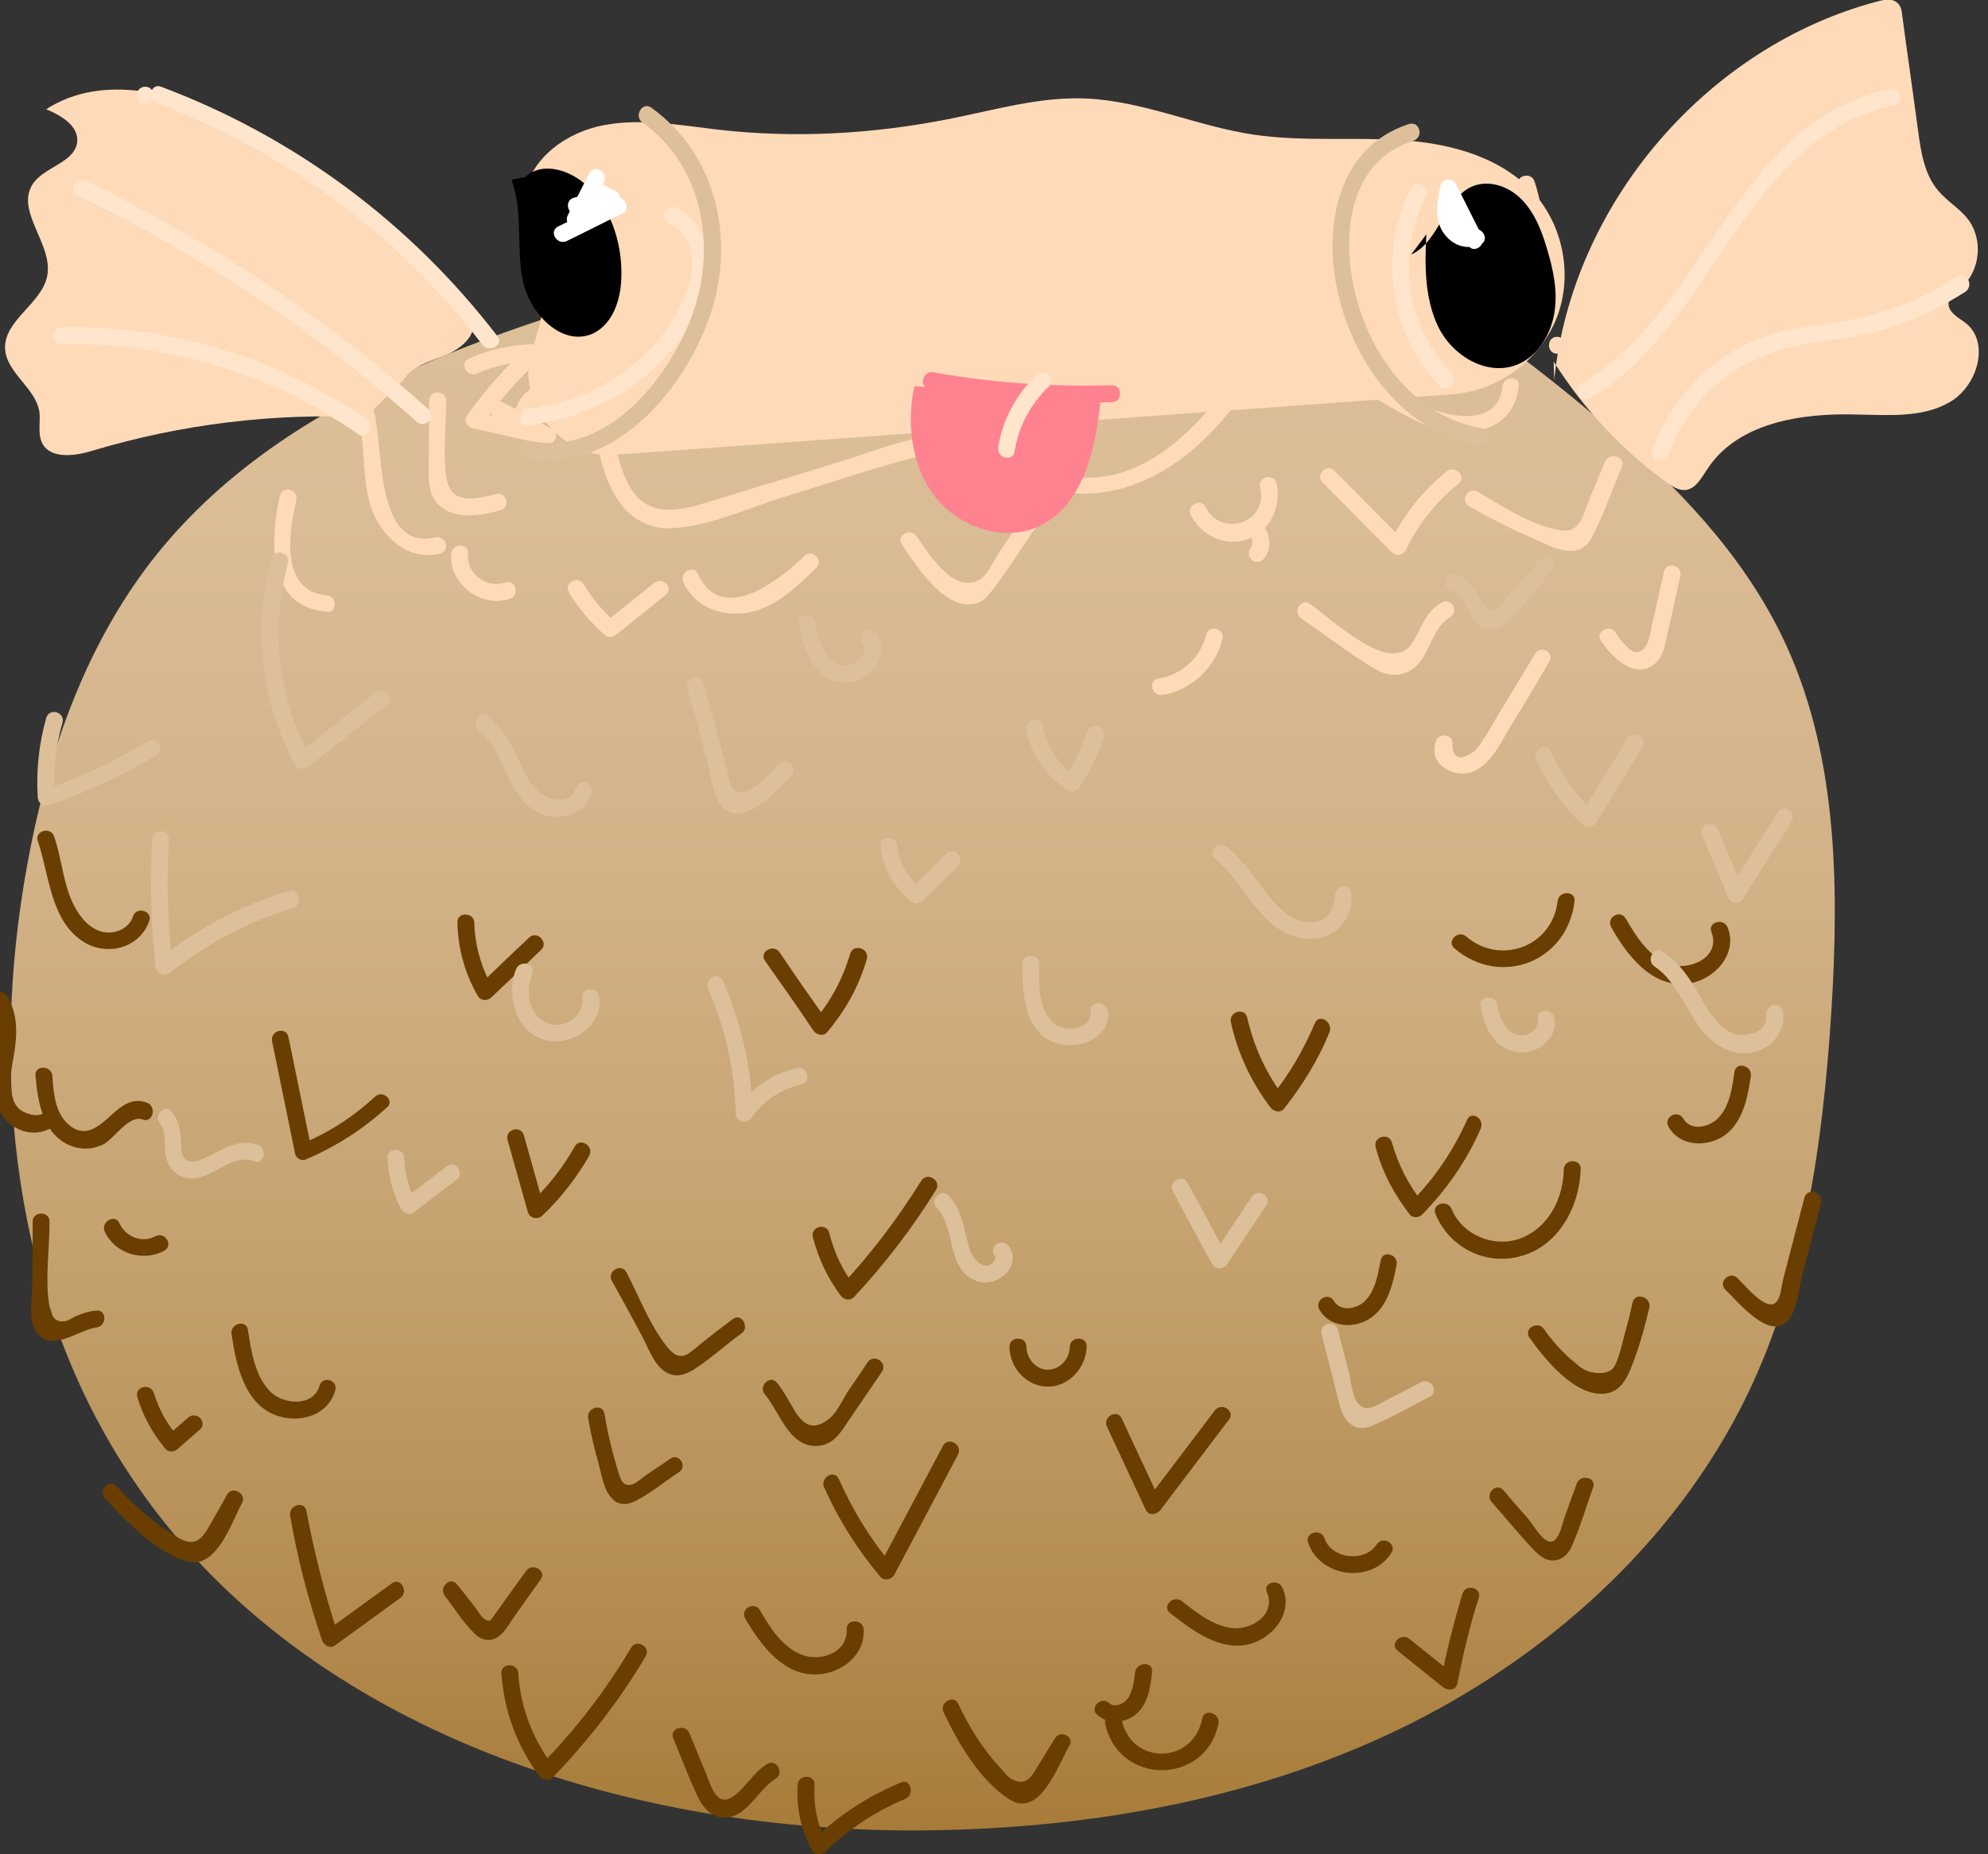 <?xml version="1.0" encoding="utf-8"?>
<!-- Generator: Adobe Illustrator 23.0.3, SVG Export Plug-In . SVG Version: 6.00 Build 0)  -->
<svg version="1.1" id="Layer_1" xmlns="http://www.w3.org/2000/svg" xmlns:xlink="http://www.w3.org/1999/xlink" x="0px" y="0px"
	 viewBox="0 0 352.9 329.2" style="enable-background:new 0 0 352.9 329.2;" xml:space="preserve">
<rect x="0" y="0" width="352.9" height="329.2" fill="#333333" stroke="none"/>
<style type="text/css">
	.st0{fill:url(#SVGID_1_);}
	.st1{fill:#FFDAB8;}
	.st2{fill:#FF8290;}
	.st3{fill:#FFFFFF;}
	.st4{fill:#693E00;}
	.st5{fill:#FFE5CB;}
	.st6{fill:#DDBF9A;}
</style>
<g>
	<g>
		
			<linearGradient id="SVGID_1_" gradientUnits="userSpaceOnUse" x1="187.639" y1="39.056" x2="187.639" y2="325.077" gradientTransform="matrix(-1 0 0 1 351.408 0)">
			<stop  offset="0" style="stop-color:#DDBF9A"/>
			<stop  offset="0.187" style="stop-color:#DABC95"/>
			<stop  offset="0.398" style="stop-color:#D3B288"/>
			<stop  offset="0.62" style="stop-color:#C6A371"/>
			<stop  offset="0.849" style="stop-color:#B58D52"/>
			<stop  offset="1" style="stop-color:#A77C39"/>
		</linearGradient>
		<path class="st0" d="M231.9,39.1c19,10.1,36.8,22.3,53,36.3C297.4,86,309,98,316.2,112.7c10,20.4,10.3,44.1,8.9,66.8
			c-1.5,23.4-4.8,47.2-15,68.3c-12.8,26.3-35.9,46.9-62.3,59.5s-56,17.6-85.3,17.7c-53,0.1-109.7-18.6-139.1-62.6
			C2.3,231-2,190.4,4.9,153.2c3.5-19.2,10.1-38.2,22-53.6c22.8-29.3,60.9-41,96.6-51.1"/>
	</g>
	<g>
		<path class="st1" d="M257.9,70c7.8-0.6,15.1-5.8,18.2-13s1.7-16.1-3.3-22.1c-5.7-6.8-14.9-9.4-23.8-10s-17.7,0.3-26.5-1
			c-10-1.5-19.4-5.9-29.5-6.4c-8.3-0.4-16.3,2-24.4,3.6c-13.6,2.7-27.5,3.5-41.3,1.9c-6.7-0.8-13.4-2-20-0.8
			c-6.6,1.2-13.1,5.8-14.2,12.4c-1.2,6.9,3.8,13.7,3.1,20.7c-0.3,3.2-1.8,6.1-2.3,9.3c-1.1,8.2,6.3,16.4,14.5,16.2"/>
	</g>
	<g>
		<g>
			<path class="st1" d="M266.7,68.6c-0.5,6.5-8.1,5.8-12.3,4.1c-3.2-1.3-6.3-3.2-9.3-4.9c-6-3.4-12.1-6.7-18.1-10.1
				c-0.7-0.4-1.6-0.2-2.1,0.5c-7.9,12.6-19.9,30.4-37.4,25.9c-6-1.5-10.8-5.9-17.1-6.7c-7.2-0.9-14.9,2.7-21.7,4.7
				c-7.7,2.4-15.5,4.7-23.2,7.1c-5.2,1.6-10.6,2.7-13.7-2.8c-1.7-2.9-2.2-6.2-3.3-9.3c-1.5-4.3-4.1-8.6-9.1-9.2
				c-3.6-0.4-6.5,1.2-7.8,4.5c-0.7,1.8,2.2,2.6,2.9,0.8c1.1-2.9,4.8-2.8,7-1.5c2.4,1.4,3.5,4.5,4.3,7c0.9,2.7,1.4,5.5,2.7,8
				c1.9,4,5.2,7,9.9,7.1c6.8,0,14.4-3.6,20.9-5.6c7.6-2.3,15.2-5,22.9-6.9c4.7-1.2,8.9-1.2,13.3,0.8c2.5,1.1,4.9,2.6,7.4,3.6
				c5.8,2.4,11.9,2.6,17.9,0.5c12.5-4.3,20-15.8,26.6-26.5c-0.7,0.2-1.4,0.4-2.1,0.5c5.2,2.9,10.4,5.8,15.7,8.7
				c4.5,2.5,9,5.6,13.9,7.2c6.3,2.1,14.1-0.1,14.7-7.6C269.9,66.7,266.9,66.7,266.7,68.6L266.7,68.6z"/>
		</g>
	</g>
	<g>
		<g>
			<path class="st1" d="M87.8,74.1c2.9,1.6,5.7,3.2,8.6,4.7c0.4-0.9,0.8-1.8,1.2-2.7c-4.3-1-8.7-2-13-2.9c0.3,0.7,0.6,1.5,0.9,2.2
				c3.1-4.2,6.5-8.1,10.4-11.7c1-0.9,0.2-2.6-1.1-2.6c-4.1,0.1-7.9,0.9-11.6,2.6c-1.8,0.8-0.2,3.4,1.5,2.6c3.2-1.4,6.6-2.1,10.1-2.2
				c-0.4-0.9-0.7-1.7-1.1-2.6c-4,3.7-7.6,7.8-10.8,12.3c-0.6,0.8,0,2,0.9,2.2c4.3,1,8.7,2,13,2.9c1.6,0.4,2.7-1.9,1.2-2.7
				c-2.9-1.6-5.7-3.2-8.6-4.7C87.6,70.6,86.1,73.2,87.8,74.1L87.8,74.1z"/>
		</g>
	</g>
	<g>
		<g>
			<path class="st1" d="M88.1,87.7c-1.5,0.4-3.1,0.8-4.7,0.8c-3,0-4-1.7-4.3-4.7c-0.4-4.1,0.1-8.5,0.1-12.7c0-1.9-3-1.9-3,0
				c0,3.8-0.1,7.5-0.1,11.3c0,2.3-0.2,4.8,1.3,6.7c2.7,3.4,7.9,2.5,11.5,1.5C90.7,90.1,89.9,87.2,88.1,87.7L88.1,87.7z"/>
		</g>
	</g>
	<g>
		<g>
			<path class="st1" d="M89.7,103.4c-3.3,1.2-7-1.6-6.6-5.1c0.2-1.9-2.8-1.9-3,0c-0.5,5.3,5.4,9.8,10.4,8
				C92.3,105.7,91.6,102.8,89.7,103.4L89.7,103.4z"/>
		</g>
	</g>
	<g>
		<g>
			<path class="st1" d="M77.3,95.4C66.1,98,68.3,78.2,66.1,72c-0.6-1.8-3.5-1-2.9,0.8c2.2,6.4,0.4,13.8,3.8,19.8
				c2.4,4.1,6.3,6.8,11.1,5.7C80,97.9,79.2,95,77.3,95.4L77.3,95.4z"/>
		</g>
	</g>
	<g>
		<g>
			<path class="st1" d="M58,105.7c-8.4-0.7-6.7-11.4-5.4-16.9c0.4-1.9-2.4-2.7-2.9-0.8c-1.8,7.7-2.4,19.8,8.3,20.6
				C59.9,108.9,59.9,105.9,58,105.7L58,105.7z"/>
		</g>
	</g>
	<g>
		<g>
			<path class="st1" d="M142.8,98.7c-4.3,4.2-14.7,12.5-18.9,3.2c-0.8-1.8-3.4-0.2-2.6,1.5c1.9,4.1,6.2,5.9,10.5,5.5
				c5.3-0.5,9.5-4.5,13.1-8.1C146.3,99.5,144.2,97.4,142.8,98.7L142.8,98.7z"/>
		</g>
	</g>
	<g>
		<g>
			<path class="st1" d="M116.1,103.5c-2.9,2.4-5.9,4.7-8.8,7.1c0.7,0,1.4,0,2.1,0c-2.3-2-4.2-4.2-5.8-6.9c-1-1.7-3.6-0.1-2.6,1.5
				c1.7,2.8,3.8,5.3,6.3,7.5c0.7,0.6,1.4,0.5,2.1,0c2.9-2.4,5.9-4.7,8.8-7.1C119.7,104.4,117.6,102.3,116.1,103.5L116.1,103.5z"/>
		</g>
	</g>
	<g>
		<g>
			<path class="st1" d="M181.1,92.6c-1.2,1.7-2.3,3.4-3.5,5.1c-0.9,1.3-2.2,4.2-3.5,5.1c-4.6,3.1-9.4-4.7-11.4-7.6
				c-1.1-1.6-3.7-0.1-2.6,1.5c2.5,3.6,7.1,11,12.2,10.6c2.1-0.1,3.1-1.5,4.3-3.1c2.5-3.3,4.7-6.8,7-10.2
				C184.8,92.5,182.2,91,181.1,92.6L181.1,92.6z"/>
		</g>
	</g>
	<g>
		<g>
			<path class="st1" d="M223.7,86.6c1.5,6.2-6.9,9-9.7,3.4c-0.9-1.7-3.5-0.2-2.6,1.5c1.9,3.7,6.3,5.7,10.2,4.2c4-1.5,5.9-5.9,5-9.9
				C226.1,83.9,223.2,84.7,223.7,86.6L223.7,86.6z"/>
		</g>
	</g>
	<g>
		<g>
			<path class="st1" d="M256.8,83.7c-4.3,3.5-7.6,7.6-10,12.6c0.8-0.1,1.6-0.2,2.4-0.3c-4.1-4.1-8.2-8.3-12.3-12.4
				c-1.4-1.4-3.5,0.7-2.1,2.1c4.1,4.1,8.2,8.3,12.3,12.4c0.6,0.6,1.9,0.6,2.4-0.3c2.3-4.8,5.4-8.7,9.5-12
				C260.4,84.6,258.3,82.5,256.8,83.7L256.8,83.7z"/>
		</g>
	</g>
	<g>
		<g>
			<path class="st1" d="M224.5,99c1.1-1.5,1.1-3.6,0.1-5.2c-1-1.6-3.6-0.1-2.6,1.5c0.5,0.7,0.4,1.5-0.1,2.2
				c-0.5,0.7-0.1,1.7,0.5,2.1C223.2,100,224.1,99.7,224.5,99L224.5,99z"/>
		</g>
	</g>
	<g>
		<g>
			<path class="st1" d="M284.9,82c-0.9,2.2-1.8,4.3-2.7,6.5c-1.3,3.1-1.6,6.4-5.6,5.6c-4.8-0.9-10.1-4.3-14.3-6.8
				c-1.7-1-3.2,1.6-1.5,2.6c3.5,2,7,3.8,10.7,5.4c2.4,1,5.9,3.2,8.7,2.3c1.6-0.5,2.2-1.8,2.9-3.2c1.8-3.7,3.2-7.7,4.8-11.5
				C288.6,81,285.7,80.2,284.9,82L284.9,82z"/>
		</g>
	</g>
	<g>
		<g>
			<path class="st1" d="M295.4,101.5c-0.7,3.2-1.5,6.5-2.2,9.7c-0.3,1.5-0.6,4.2-2.5,4.6c-1.3,0.3-3.4-2.6-3.9-3.5
				c-1.1-1.6-3.7-0.1-2.6,1.5c1.9,2.8,5.9,7,9.5,4.1c1.6-1.3,1.9-3.5,2.3-5.4c0.8-3.4,1.5-6.8,2.3-10.3
				C298.7,100.4,295.8,99.6,295.4,101.5L295.4,101.5z"/>
		</g>
	</g>
	<g>
		<g>
			<path class="st1" d="M272.5,116.1c-2.1,3.5-4.2,6.9-6.3,10.4c-1,1.6-1.8,3.2-2.9,4.8c-0.5,0.8-1,1.5-1.6,2.1
				c-2.4,1.7-3.7,1.4-3.9-1c0.6-1.8-2.3-2.6-2.9-0.8c-1.6,4.4,3.9,7.1,7.4,5c2.5-1.5,3.9-4.3,5.3-6.7c2.5-4.1,5-8.2,7.4-12.4
				C276.1,115.9,273.5,114.4,272.5,116.1L272.5,116.1z"/>
		</g>
	</g>
	<g>
		<g>
			<path class="st1" d="M255.9,107c-3,1.7-3.5,4.6-5.3,7.3c-3.8,5.7-14.2-4.4-18.1-7.1c-1.6-1.1-3.1,1.5-1.5,2.6
				c3.8,2.6,7.4,5.4,11.3,7.9c2.1,1.3,4.2,2.7,6.8,1.9c4.8-1.4,4.4-7.7,8.3-10C259.1,108.6,257.6,106,255.9,107L255.9,107z"/>
		</g>
	</g>
	<g>
		<g>
			<path class="st1" d="M214.1,112.7c-1,4.1-4.3,7.1-8.5,7.8c-1.9,0.3-1.1,3.2,0.8,2.9c5.1-0.9,9.3-4.8,10.6-9.9
				C217.5,111.6,214.6,110.8,214.1,112.7L214.1,112.7z"/>
		</g>
	</g>
	<g>
		<g>
			<path class="st1" d="M269.5,33c1.8,5.5,1.9,11.1,0,16.6c-0.6,1.8,2.3,2.6,2.9,0.8c2-6,2-12.2,0-18.2
				C271.8,30.4,268.9,31.2,269.5,33L269.5,33z"/>
		</g>
	</g>
	<g>
		<path d="M250.5,45.2c5.1-2.3,5.9-10.2,11.1-12.2c3-1.1,6.4,0.2,8.6,2.5c2.2,2.3,3.4,5.3,4.3,8.3c1.2,3.9,2.1,7.9,1.4,11.9
			c-0.7,4-3.2,7.9-7,9.2c-5.3,1.8-11.2-1.9-13.6-6.9s-2.4-10.8-2.1-16.4"/>
	</g>
	<g>
		<path d="M93.3,31.4c2.7-2.6,7.2-1.4,10.1,0.9c4.9,4,7.1,10.7,6.9,17c-0.1,3.9-1.5,8.2-5,9.9c-5.5,2.5-11.3-3.5-12.5-9.4
			s0.1-12.2-2-17.9"/>
	</g>
	<g>
		<g>
			<path class="st2" d="M197.4,68.4c-10.7,0.3-21.2-0.4-31.7-2.3c-1.9-0.3-2.7,2.6-0.8,2.9c10.8,1.9,21.6,2.7,32.5,2.4
				C199.3,71.4,199.3,68.4,197.4,68.4L197.4,68.4z"/>
		</g>
	</g>
	<g>
		<path class="st2" d="M195.5,70c-0.9,9.1-2.9,19.7-11.2,23.5c-6.2,2.8-14.1,0.1-18.3-5.3c-4.2-5.4-5.1-12.9-3.7-19.6"/>
	</g>
	<g>
		<g>
			<path class="st3" d="M263.1,41.9c-1.6-3.1-3.1-6.2-4.7-9.3c-0.6-1.1-2.5-0.9-2.7,0.4c-0.6,2.9-1.2,6.2,0.8,8.7
				c1.6,2,4,2.7,6.3,1.7c1.8-0.8,0.2-3.4-1.5-2.6c-1.4,0.6-2.7-1-3-2.2c-0.4-1.6,0-3.3,0.3-4.9c-0.9,0.1-1.8,0.2-2.7,0.4
				c1.6,3.1,3.1,6.2,4.7,9.3C261.3,45.2,263.9,43.7,263.1,41.9L263.1,41.9z"/>
		</g>
	</g>
	<g>
		<g>
			<path class="st3" d="M100.6,42.8c3.3-1.6,6.6-3.3,9.9-4.9c1.7-0.9,0.2-3.5-1.5-2.6c-3.3,1.6-6.6,3.3-9.9,4.9
				C97.3,41.1,98.9,43.6,100.6,42.8L100.6,42.8z"/>
		</g>
	</g>
	<g>
		<g>
			<path class="st3" d="M103.4,39.7c1.3-2.5,2.5-4.9,3.8-7.4c0.9-1.7-1.7-3.2-2.6-1.5c-1.3,2.5-2.5,4.9-3.8,7.4
				C99.9,39.9,102.5,41.4,103.4,39.7L103.4,39.7z"/>
		</g>
	</g>
	<g>
		<g>
			<path class="st3" d="M105.3,35.3c0.8,0.4,1.6,0.8,2.5,1.3c0.7,0.4,1.6,0.2,2.1-0.5c0.4-0.7,0.2-1.7-0.5-2.1
				c-0.8-0.4-1.6-0.8-2.5-1.3c-0.7-0.4-1.6-0.2-2.1,0.5C104.4,33.9,104.6,34.9,105.3,35.3L105.3,35.3z"/>
		</g>
	</g>
	<g>
		<g>
			<path class="st3" d="M102.7,38c1.6-0.4,3.3-0.8,4.9-1.2c1.9-0.5,1.1-3.4-0.8-2.9c-1.6,0.4-3.3,0.8-4.9,1.2
				C100,35.6,100.8,38.5,102.7,38L102.7,38z"/>
		</g>
	</g>
	<g>
		<g>
			<path class="st4" d="M279.9,263.4c-0.7,1.9-1.4,3.9-2.1,5.8c-0.5,1.3-1.1,5.3-3.1,4.4c-1.3-0.6-2.5-2.8-3.4-3.9
				c-1.5-1.7-3-3.4-4.4-5.1c-1.3-1.5-3.4,0.7-2.1,2.1c2.3,2.6,4.5,5.3,6.9,7.9c1.2,1.3,2.6,2.8,4.6,2.4c1.5-0.3,2.4-1.6,2.9-2.9
				c1.4-3.2,2.4-6.7,3.6-10C283.5,262.4,280.6,261.6,279.9,263.4L279.9,263.4z"/>
		</g>
	</g>
	<g>
		<g>
			<path class="st4" d="M259.6,283c-1.5,5-2.8,10.1-3.8,15.2c0.8-0.2,1.7-0.4,2.5-0.7c-2.7-2.2-5.4-4.3-8.1-6.5
				c-1.5-1.2-3.6,0.9-2.1,2.1c2.7,2.2,5.4,4.3,8.1,6.5c0.8,0.6,2.3,0.6,2.5-0.7c1-5.1,2.2-10.2,3.8-15.2
				C263.1,281.9,260.2,281.1,259.6,283L259.6,283z"/>
		</g>
	</g>
	<g>
		<g>
			<path class="st4" d="M159.9,316.5c-5.8,2.4-11,5.8-15.6,10.2c0.8,0.1,1.6,0.2,2.4,0.3c-1.7-3.2-2.3-6.5-2.1-10.1
				c0.1-1.9-2.9-1.9-3,0c-0.3,4.1,0.6,7.9,2.5,11.6c0.5,0.9,1.7,0.9,2.4,0.3c4.1-4,8.9-7.2,14.2-9.4
				C162.4,318.6,161.7,315.7,159.9,316.5L159.9,316.5z"/>
		</g>
	</g>
	<g>
		<g>
			<path class="st4" d="M136.2,313.2c-2.5,1.5-3.8,4.2-6.1,5.8c-2.9,2-4-2.1-4.8-4.2c-1-2.3-1.9-4.7-2.9-7c-0.7-1.8-3.6-1-2.9,0.8
				c1.4,3.4,2.7,6.8,4.2,10.1c0.9,1.9,2.2,3.7,4.4,4c4.3,0.5,6.4-5,9.6-6.9C139.3,314.8,137.8,312.2,136.2,313.2L136.2,313.2z"/>
		</g>
	</g>
	<g>
		<g>
			<path class="st4" d="M69.6,281.1c-3.9,2.8-7.8,5.7-11.7,8.5c0.7,0.3,1.5,0.6,2.2,0.9c-2.4-7.3-4.3-14.7-5.7-22.2
				c-0.3-1.9-3.2-1.1-2.9,0.8c1.3,7.6,3.2,14.9,5.7,22.2c0.3,0.8,1.4,1.5,2.2,0.9c3.9-2.8,7.8-5.7,11.7-8.5
				C72.6,282.6,71.1,280,69.6,281.1L69.6,281.1z"/>
		</g>
	</g>
	<g>
		<g>
			<path class="st4" d="M112,292.6c-4.5,7.6-9.9,14.6-16.1,20.9c0.8,0.1,1.6,0.2,2.4,0.3c-3.7-5-5.9-10.5-6.3-16.7
				c-0.1-1.9-3.1-1.9-3,0c0.5,6.7,2.7,12.8,6.7,18.2c0.6,0.7,1.6,1.1,2.4,0.3c6.3-6.5,11.9-13.7,16.5-21.5
				C115.6,292.4,113,290.9,112,292.6L112,292.6z"/>
		</g>
	</g>
	<g>
		<g>
			<path class="st4" d="M93.4,278.9c-1.9,2.6-3.7,5.2-5.6,7.8c-0.7,1-0.9,1.5-2,0.6c-0.5-0.4-0.9-1.2-1.3-1.7
				c-1.1-1.4-2.2-2.9-3.4-4.3c-1.2-1.5-3.3,0.6-2.1,2.1c1.7,2.2,3.3,4.8,5.3,6.7c1,1,2.3,1.4,3.6,0.8c1.4-0.6,2.4-2.4,3.2-3.6
				c1.6-2.3,3.3-4.6,4.9-6.9C97.1,278.9,94.5,277.4,93.4,278.9L93.4,278.9z"/>
		</g>
	</g>
	<g>
		<g>
			<path class="st4" d="M150.3,289.3c0.2,4.2-4.7,5.8-8,4.5c-3.5-1.4-5.6-4.8-7.4-7.9c-1-1.7-3.6-0.2-2.6,1.5
				c2.7,4.6,6.7,10.1,12.6,9.9c4.4-0.1,8.7-3.4,8.4-8C153.2,287.4,150.2,287.4,150.3,289.3L150.3,289.3z"/>
		</g>
	</g>
	<g>
		<g>
			<path class="st4" d="M244.4,274.2c-2.1,3.3-8.1,2.6-9.3-1.1c-0.6-1.8-3.5-1-2.9,0.8c2.1,6.2,11.3,7.4,14.8,1.8
				C248,274.1,245.5,272.6,244.4,274.2L244.4,274.2z"/>
		</g>
	</g>
	<g>
		<g>
			<path class="st4" d="M224.9,282.7c1.6,3.8-2.4,6.6-5.9,6.4c-3.5-0.3-6.5-2.7-9.2-4.8c-1.5-1.2-3.6,0.9-2.1,2.1
				c4.1,3.2,9.3,7.2,14.8,5.3c3.9-1.4,7-5.6,5.2-9.7C227,280.2,224.1,281,224.9,282.7L224.9,282.7z"/>
		</g>
	</g>
	<g>
		<g>
			<path class="st4" d="M201.5,296.9c-0.2,1.6-0.4,3.4-1.3,4.7c-0.7,0.9-2.3,1.7-3.3,0.8c-1.4-1.3-3.6,0.8-2.1,2.1
				c1.9,1.7,4.7,1.5,6.7,0c2.3-1.8,2.7-4.9,3-7.6C204.8,295,201.8,295,201.5,296.9L201.5,296.9z"/>
		</g>
	</g>
	<g>
		<g>
			<path class="st4" d="M277.6,207.6c-0.1,4.8-2.3,9.7-6.8,11.9c-4.8,2.4-11.1,0.1-13.1-4.8c-0.7-1.8-3.6-1-2.9,0.8
				c2.4,5.9,8.7,9.2,14.9,7.6c6.9-1.7,10.7-8.8,10.9-15.5C280.7,205.7,277.7,205.7,277.6,207.6L277.6,207.6z"/>
		</g>
	</g>
	<g>
		<g>
			<path class="st4" d="M289.8,231.3c-0.4,1.9-0.9,3.8-1.4,5.6c-0.4,1.4-1.2,5.3-2.2,6.2c-1.2,1-3.4,0.8-4.7,0.2
				c-1-0.4-1.9-1.4-2.7-2c-1.8-1.6-3.4-3.4-4.7-5.3c-1.1-1.6-3.7-0.1-2.6,1.5c2.7,3.8,8.3,10.8,13.7,9.9c2.3-0.4,3.4-2.3,4.2-4.2
				c1.5-3.6,2.5-7.3,3.4-11.1C293.1,230.2,290.2,229.4,289.8,231.3L289.8,231.3z"/>
		</g>
	</g>
	<g>
		<g>
			<path class="st4" d="M245.1,223.8c-0.5,2.4-0.9,5.3-2.8,7.2c-1.4,1.4-4.3,2-5.5,0c-1-1.7-3.5-0.2-2.6,1.5
				c1.6,2.9,5.3,3.4,8.1,2.1c3.8-1.8,4.9-6.2,5.6-10C248.3,222.7,245.4,221.9,245.1,223.8L245.1,223.8z"/>
		</g>
	</g>
	<g>
		<g>
			<path class="st4" d="M307.9,190.3c-0.4,2.7-0.8,5.9-2.7,8c-1.5,1.8-5,2.7-6.4,0.3c-1-1.7-3.6-0.2-2.6,1.5
				c1.8,3.1,5.8,3.6,8.9,2.1c4.1-2,5.1-7,5.7-11.1C311.1,189.2,308.2,188.4,307.9,190.3L307.9,190.3z"/>
		</g>
	</g>
	<g>
		<g>
			<path class="st4" d="M276.5,160c-0.9,8-10.1,11.5-16.2,6.3c-1.5-1.3-3.6,0.9-2.1,2.1c8.2,7,20.1,2.3,21.3-8.4
				C279.7,158.1,276.7,158.1,276.5,160L276.5,160z"/>
		</g>
	</g>
	<g>
		<g>
			<path class="st4" d="M303.8,165.5c1.8,4.6-4.3,7.1-7.8,5.6c-3.5-1.5-5.6-4.9-7.4-8c-1-1.7-3.5-0.2-2.6,1.5
				c2.7,4.8,7,10.6,13.2,10.1c4.8-0.4,9.4-5.1,7.5-10C306,162.9,303.1,163.7,303.8,165.5L303.8,165.5z"/>
		</g>
	</g>
	<g>
		<g>
			<path class="st4" d="M26.1,195.8c-2.8-1.1-4.8,0.8-6.8,2.6c-2.2,2-4.6,3.7-7.3,1.1c-2.3-2.1-2.5-5.7-2.7-8.5
				c-0.2-1.9-3.2-1.9-3,0c0.4,4.8,1.4,10.8,6.7,12.6c1.9,0.6,3.8,0.4,5.5-0.5c1.9-1.1,4.5-5.3,6.9-4.3
				C27.1,199.4,27.9,196.5,26.1,195.8L26.1,195.8z"/>
		</g>
	</g>
	<g>
		<g>
			<path class="st4" d="M23.6,162.7c-0.7,2.3-3.4,3.3-5.6,2.7c-2.2-0.6-3.8-2.6-4.8-4.5c-2-3.8-2.2-8.4-3.6-12.4
				c-0.6-1.8-3.5-1-2.9,0.8c2.1,6.1,2.2,14.4,8.4,18.1c4.2,2.4,9.8,0.8,11.4-3.9C27.1,161.7,24.2,160.9,23.6,162.7L23.6,162.7z"/>
		</g>
	</g>
	<g>
		<g>
			<path class="st4" d="M17.1,232.7c-1.2,0.1-2.2,0.4-3.4,0.9c-0.8,0.3-1.6,1-2.4,1c-1.9,0.2-2.4-1.5-2.6-3.1
				c-0.7-4.6,0.1-10,0.1-14.6c0-1.9-3-1.9-3,0c0,3.9,0,7.8-0.1,11.7c0,2.3-0.7,5.7,0.7,7.8c2.6,4,7.5-0.3,10.7-0.7
				C19,235.5,19,232.5,17.1,232.7L17.1,232.7z"/>
		</g>
	</g>
	<g>
		<g>
			<path class="st4" d="M7.8,197.6c-1.1,0.9-3.6,0.1-4.5-0.8c-1.3-1.3-1.4-3.5-1.4-5.1c0-2,0.6-4,0.8-6c0.4-3.1,0.2-6-1.4-8.8
				c-1-1.7-3.6-0.2-2.6,1.5c3.6,6.1-2.5,13.5,1.6,19.5c2.2,3.3,6.5,4.3,9.6,1.8C11.4,198.5,9.3,196.4,7.8,197.6L7.8,197.6z"/>
		</g>
	</g>
	<g>
		<g>
			<path class="st4" d="M27.6,219.5c-2.4,1.3-5.3,0.1-6.4-2.3c-0.8-1.8-3.4-0.2-2.6,1.5c1.8,3.9,6.8,5.4,10.5,3.4
				C30.9,221.2,29.3,218.6,27.6,219.5L27.6,219.5z"/>
		</g>
	</g>
	<g>
		<g>
			<path class="st4" d="M33.4,251.7c-1.3,1.1-2.6,2.3-3.9,3.4c0.7,0,1.4,0,2.1,0c-2-2.3-3.4-4.9-4.3-7.8c-0.6-1.8-3.5-1.1-2.9,0.8
				c1,3.4,2.7,6.4,5,9.2c0.6,0.6,1.5,0.5,2.1,0c1.3-1.1,2.6-2.3,3.9-3.4C37,252.6,34.9,250.4,33.4,251.7L33.4,251.7z"/>
		</g>
	</g>
	<g>
		<g>
			<path class="st4" d="M56.7,246.1c-1.1,3.7-6.3,3.3-8.6,1.1c-2.9-2.8-3.5-7.4-4.1-11.1c-0.3-1.9-3.2-1.1-2.9,0.8
				c0.8,5.3,2.2,12.3,7.9,14.4c4.1,1.5,9.2,0.1,10.5-4.4C60.1,245,57.2,244.2,56.7,246.1L56.7,246.1z"/>
		</g>
	</g>
	<g>
		<g>
			<path class="st4" d="M40.3,265.4c-1,1.8-2,3.6-3,5.3c-1.5,2.7-2.7,4.1-5.9,2.2c-4-2.4-7.5-5.5-10.7-9c-1.3-1.4-3.4,0.7-2.1,2.1
				c3.6,3.9,9.5,10.1,15,11.3c5,1.1,7.6-7.3,9.4-10.5C43.8,265.2,41.2,263.7,40.3,265.4L40.3,265.4z"/>
		</g>
	</g>
	<g>
		<g>
			<path class="st4" d="M119,259c-1.4,1-2.9,1.9-4.3,2.9c-0.6,0.4-1.9,1.6-2.6,1.7c-1.5,0.3-1.8-0.7-2.2-1.8
				c-1.1-3.5-2-7.1-2.6-10.8c-0.3-1.9-3.2-1.1-2.9,0.8c0.5,2.8,1.1,5.5,1.9,8.2c0.5,1.9,0.9,4.8,2.5,6.2c1.3,1.3,3,0.9,4.4,0.1
				c2.6-1.4,4.9-3.3,7.3-4.9C122.1,260.5,120.6,257.9,119,259L119,259z"/>
		</g>
	</g>
	<g>
		<g>
			<path class="st4" d="M187.3,308.6c-1.2,1.9-2.3,3.8-3.5,5.7c-1,1.7-2.1,2.7-4.2,1.6c-0.8-0.4-1.6-1.6-2.3-2.3
				c-3-3.3-5.3-7-7.2-11.1c-0.8-1.7-3.4-0.2-2.6,1.5c2.5,5.4,6.5,12.2,11.7,15.5c5.4,3.4,8.6-6.1,10.6-9.5
				C190.9,308.5,188.3,307,187.3,308.6L187.3,308.6z"/>
		</g>
	</g>
	<g>
		<g>
			<path class="st4" d="M213.4,305.2c-1.6,8.1-12.6,8.3-14.3,0.1c-0.4-1.9-3.3-1.1-2.9,0.8c2.4,11,17.9,10.9,20.1-0.1
				C216.6,304.1,213.7,303.3,213.4,305.2L213.4,305.2z"/>
		</g>
	</g>
	<g>
		<g>
			<path class="st4" d="M320.3,212.7c-1.2,4.7-2.5,9.5-3.7,14.2c-0.5,1.9-0.5,5.6-3.1,4.5c-1.7-0.7-3.8-3.2-5.1-4.5
				c-1.4-1.3-3.5,0.8-2.1,2.1c2.1,2,7.7,9,11,5.6c1.8-1.9,2-6,2.7-8.5c1.1-4.2,2.2-8.4,3.3-12.6
				C323.6,211.6,320.8,210.8,320.3,212.7L320.3,212.7z"/>
		</g>
	</g>
	<g>
		<path class="st1" d="M275.9,67.5c3.1-31.3,27.2-59.4,57.6-67.3c1.1-0.3,2.4-0.5,3.3,0.3c0.7,0.6,0.8,1.5,0.9,2.4
			c0.9,6.8,1.9,13.6,2.8,20.4c0.5,3.7,1.1,7.7,3.6,10.6c1.6,1.9,3.8,3.1,5.3,5.1c2.7,3.6,2.1,9.2-1.3,12.1c-0.9,0.8-2.1,1.5-2.2,2.7
			c-0.1,1.7,1.8,2.6,3.1,3.6c4.3,3.5,2,11.2-2.9,14c-4.8,2.8-10.8,2.3-16.4,2.2c-9.9-0.3-21.3,1.4-26.7,9.8c-1,1.5-2,3.4-3.8,3.6
			c-1.2,0.1-2.3-0.6-3.3-1.3c-8-5.8-14.8-13.1-20.1-21.5"/>
	</g>
	<g>
		<g>
			<path class="st1" d="M276.4,62.8c1.9,0,1.9-3,0-3C274.5,59.8,274.5,62.8,276.4,62.8L276.4,62.8z"/>
		</g>
	</g>
	<g>
		<path class="st1" d="M71.6,67.5c1.5-2.5,4.7-3.3,7.4-4.4c2.7-1.1,5.6-3.4,5-6.3c-0.2-1-0.9-1.9-1.6-2.7
			C71.4,40.7,57.6,29.6,42.2,21.8c-10.6-5.3-24-8.9-34-2.4c2.7,1.1,5.8,3,5.5,5.8c-0.4,3.7-5.9,4.4-7.9,7.5
			c-3.1,4.8,3.6,10.6,2.6,16.2c-0.9,5-7.7,7.9-7.5,13c0.2,4.3,5.5,7,6.1,11.3c0.2,1.8-0.3,3.6,0.4,5.3c1.4,3.1,5.9,2.5,9.1,1.5
			c15.7-4.7,32.1-6.7,48.4-5.9"/>
	</g>
	<g>
		<g>
			<path class="st5" d="M282.3,70.7c22-12.8,27.3-46.5,54-52c1.9-0.4,1.1-3.3-0.8-2.9C308,21.5,303,55.1,280.7,68.1
				C279.1,69.1,280.6,71.7,282.3,70.7L282.3,70.7z"/>
		</g>
	</g>
	<g>
		<g>
			<path class="st5" d="M347.4,49.1c-5.8,3.7-12.1,6.4-18.9,7.7c-5.9,1.1-11.8,1.3-17.4,3.8c-8.4,3.7-14.6,10.7-17.8,19.3
				c-0.7,1.8,2.2,2.6,2.9,0.8c3.7-10.1,12.2-17.2,22.7-19.3c5.4-1.1,11-1.4,16.3-3.1c4.9-1.5,9.4-3.8,13.7-6.5
				C350.5,50.6,349,48,347.4,49.1L347.4,49.1z"/>
		</g>
	</g>
	<g>
		<g>
			<path class="st5" d="M257.7,66.4c-8-8.5-9.9-21.1-4.6-31.5c0.9-1.7-1.7-3.2-2.6-1.5c-5.9,11.6-3.9,25.7,5,35.1
				C256.9,70,259,67.8,257.7,66.4L257.7,66.4z"/>
		</g>
	</g>
	<g>
		<g>
			<path class="st5" d="M93.7,75.5c11.2-1.3,21.4-7,27.8-16.3c4.5-6.5,7-17.8-1.4-22.3c-1.7-0.9-3.2,1.7-1.5,2.6
				c8.5,4.6,2.3,16.4-2.2,21.4c-5.9,6.6-14,10.7-22.7,11.6C91.8,72.7,91.8,75.7,93.7,75.5L93.7,75.5z"/>
		</g>
	</g>
	<g>
		<g>
			<path class="st5" d="M88.3,59.7c-15.4-20.1-36-35.4-59.7-44.3c-1.8-0.7-2.6,2.2-0.8,2.9c22.9,8.6,43,23.5,57.9,43
				C86.9,62.7,89.5,61.2,88.3,59.7L88.3,59.7z"/>
		</g>
	</g>
	<g>
		<g>
			<path class="st5" d="M25.8,18.4c1.9,0,1.9-3,0-3C23.8,15.4,23.8,18.4,25.8,18.4L25.8,18.4z"/>
		</g>
	</g>
	<g>
		<g>
			<path class="st5" d="M76.1,72.7C57.8,56.4,37.3,42.7,15.2,32.1c-1.7-0.8-3.3,1.8-1.5,2.6c21.9,10.5,42.2,24,60.3,40.2
				C75.4,76.2,77.5,74,76.1,72.7L76.1,72.7z"/>
		</g>
	</g>
	<g>
		<g>
			<path class="st5" d="M65.1,74.5C49.2,63.4,30.3,57.7,11,58.1c-1.9,0-1.9,3,0,3c18.9-0.3,37.1,5.2,52.6,16
				C65.1,78.1,66.6,75.5,65.1,74.5L65.1,74.5z"/>
		</g>
	</g>
	<g>
		<g>
			<path class="st5" d="M184.1,66.5c-3.7,3.5-6.1,7.9-6.9,12.9c-0.3,1.9,2.6,2.7,2.9,0.8c0.7-4.5,2.8-8.4,6.1-11.6
				C187.6,67.3,185.5,65.2,184.1,66.5L184.1,66.5z"/>
		</g>
	</g>
	<g>
		<g>
			<path class="st4" d="M102,203.6c-2.1,3.8-4.8,7.1-7.9,10.1c0.8,0.2,1.7,0.4,2.5,0.7c-1.2-4.3-2.4-8.5-3.6-12.8
				c-0.5-1.9-3.4-1.1-2.9,0.8c1.2,4.3,2.4,8.5,3.6,12.8c0.3,1.1,1.7,1.4,2.5,0.7c3.3-3.1,6.1-6.7,8.4-10.7
				C105.5,203.4,102.9,201.9,102,203.6L102,203.6z"/>
		</g>
	</g>
	<g>
		<g>
			<path class="st4" d="M66.6,194.7c-3.9,3.6-8.2,6.4-13.1,8.4c0.6,0.3,1.2,0.7,1.8,1c-1.4-6.7-2.7-13.3-4.1-20
				c-0.4-1.9-3.3-1.1-2.9,0.8c1.4,6.7,2.7,13.3,4.1,20c0.1,0.7,1.1,1.3,1.8,1c5.4-2.3,10.1-5.3,14.4-9.2
				C70.2,195.5,68,193.4,66.6,194.7L66.6,194.7z"/>
		</g>
	</g>
	<g>
		<g>
			<path class="st4" d="M93.9,166.5c-3,2.8-5.9,5.6-8.9,8.5c0.8,0.1,1.6,0.2,2.4,0.3c-2-3.6-3.1-7.4-3.2-11.5c-0.1-1.9-3.1-1.9-3,0
				c0.1,4.6,1.3,9,3.6,13c0.5,0.9,1.7,1,2.4,0.3c3-2.8,5.9-5.6,8.9-8.5C97.4,167.3,95.3,165.1,93.9,166.5L93.9,166.5z"/>
		</g>
	</g>
	<g>
		<g>
			<path class="st4" d="M150.9,169.4c-1.3,4.4-3.4,8.3-6.3,11.8c0.8,0.1,1.6,0.2,2.4,0.3c-2.9-4.1-5.8-8.2-8.6-12.4
				c-1.1-1.6-3.7-0.1-2.6,1.5c2.9,4.1,5.8,8.2,8.6,12.4c0.5,0.7,1.7,1.1,2.4,0.3c3.3-3.9,5.7-8.2,7.1-13.1
				C154.3,168.3,151.4,167.5,150.9,169.4L150.9,169.4z"/>
		</g>
	</g>
	<g>
		<g>
			<path class="st4" d="M215.6,250.5c-4.1,5.4-8.1,10.7-12.2,16.1c0.9,0,1.7,0,2.6,0c-2.3-4.9-4.6-9.9-6.9-14.8
				c-0.8-1.7-3.4-0.2-2.6,1.5c2.3,4.9,4.6,9.9,6.9,14.8c0.5,1.1,2,0.8,2.6,0c4.1-5.4,8.1-10.7,12.2-16.1
				C219.3,250.4,216.7,248.9,215.6,250.5L215.6,250.5z"/>
		</g>
	</g>
	<g>
		<g>
			<path class="st4" d="M233.4,181.7c-2,4.7-4.5,9-7.7,13c0.8,0.1,1.6,0.2,2.4,0.3c-3.3-4.3-5.5-9.1-6.7-14.3
				c-0.4-1.9-3.3-1.1-2.9,0.8c1.2,5.5,3.6,10.6,7,15.1c0.5,0.7,1.7,1.1,2.4,0.3c3.3-4.2,6.1-8.7,8.1-13.6
				C236.7,181.4,234.1,179.9,233.4,181.7L233.4,181.7z"/>
		</g>
	</g>
	<g>
		<g>
			<path class="st4" d="M260.4,198.9c-2.5,5.5-5.7,10.3-10,14.6c0.7,0,1.4,0,2.1,0c-2.5-3.2-4.3-6.7-5.4-10.6
				c-0.5-1.9-3.4-1.1-2.9,0.8c1.2,4.5,3.3,8.4,6.1,12c0.5,0.6,1.6,0.5,2.1,0c4.4-4.5,7.9-9.5,10.4-15.2
				C263.7,198.6,261.1,197.1,260.4,198.9L260.4,198.9z"/>
		</g>
	</g>
	<g>
		<g>
			<path class="st4" d="M130.1,234.2c-1.7,1.3-3.5,2.6-5.2,4c-2.5,1.9-3.9,4.2-6.5,0.9c-3-3.7-5-9-7.2-13.2
				c-0.9-1.7-3.5-0.2-2.6,1.5c1.8,3.2,3.6,6.5,5.3,9.7c1.2,2.2,2.3,5.6,4.6,6.7c1.7,0.8,3.1,0.3,4.6-0.6c3-1.9,5.7-4.4,8.6-6.5
				C133.1,235.7,131.6,233,130.1,234.2L130.1,234.2z"/>
		</g>
	</g>
	<g>
		<g>
			<path class="st4" d="M189.9,239.1c0,2.1-1.7,4.1-3.9,4.1c-2.2,0-3.8-2.1-3.8-4.1c0-1.9-3-1.9-3,0c0,3.7,3,7.1,6.8,7.1
				c3.8,0,6.8-3.4,6.9-7.1C193,237.2,190,237.2,189.9,239.1L189.9,239.1z"/>
		</g>
	</g>
	<g>
		<g>
			<path class="st4" d="M167.4,256.7c-3.8,7.2-7.6,14.3-11.4,21.5c0.8-0.1,1.6-0.2,2.4-0.3c-3.9-4.6-7-9.7-9.5-15.3
				c-0.8-1.8-3.4-0.2-2.6,1.5c2.6,5.8,5.9,11,10,15.9c0.6,0.7,1.9,0.5,2.4-0.3c3.8-7.2,7.6-14.3,11.4-21.5
				C170.9,256.5,168.3,255,167.4,256.7L167.4,256.7z"/>
		</g>
	</g>
	<g>
		<g>
			<path class="st4" d="M154,241.9c-1.1,1.7-2.2,3.3-3.4,5c-0.9,1.4-2,3.9-3.4,5c-3.3,2.6-5,0.6-6.6-2.2c-0.9-1.5-1.6-2.9-2.7-4.2
				c-1.2-1.5-3.4,0.7-2.1,2.1c2.7,3.2,4.5,10.2,10.2,9c2.2-0.5,3.4-2.5,4.6-4.3c2-2.9,4-5.9,6-8.8C157.6,241.8,155,240.3,154,241.9
				L154,241.9z"/>
		</g>
	</g>
	<g>
		<g>
			<path class="st4" d="M163.5,209.7c-4.1,6.6-8.8,12.8-14.1,18.5c0.8,0.1,1.6,0.2,2.4,0.3c-2.2-2.9-3.7-6-4.6-9.6
				c-0.5-1.9-3.4-1.1-2.9,0.8c1,3.8,2.6,7.2,4.9,10.3c0.5,0.7,1.6,1.1,2.4,0.3c5.5-5.9,10.4-12.3,14.6-19.1
				C167.1,209.5,164.5,208,163.5,209.7L163.5,209.7z"/>
		</g>
	</g>
	<g>
		<g>
			<path class="st6" d="M193.6,179.6c0.3,3.1-4.2,3.7-6.2,2.3c-3.2-2.3-3-7.4-2.9-10.8c0-1.9-3-1.9-3,0c-0.1,5,0.3,12.5,6.2,14.2
				c3.9,1.1,9.4-1,9-5.7C196.4,177.7,193.4,177.6,193.6,179.6L193.6,179.6z"/>
		</g>
	</g>
	<g>
		<g>
			<path class="st6" d="M237,159.2c-0.5,3.5-2.4,5-5.7,4.4c-1.5-0.4-2.8-1.1-3.9-2.2c-1.4-1.2-2.6-2.8-3.7-4.3
				c-1.8-2.4-3.5-4.8-5.9-6.7c-1.5-1.2-3.6,0.9-2.1,2.1c5.3,4.3,8,12.8,15.4,14.1c5,0.9,9.6-3.1,8.7-8.2
				C239.6,156.5,236.7,157.3,237,159.2L237,159.2z"/>
		</g>
	</g>
	<g>
		<g>
			<path class="st6" d="M222.2,212.5c-2.3,3.5-4.7,7-7,10.5c0.9,0,1.7,0,2.6,0c-2.3-4.3-4.6-8.7-7-13c-0.9-1.7-3.5-0.2-2.6,1.5
				c2.3,4.3,4.6,8.7,7,13c0.6,1,2,0.9,2.6,0c2.3-3.5,4.7-7,7-10.5C225.9,212.4,223.3,210.9,222.2,212.5L222.2,212.5z"/>
		</g>
	</g>
	<g>
		<g>
			<path class="st6" d="M252.3,245.4c-1.9,1-3.9,2-5.8,3c-2,1-4.2,2.8-5.7,0.4c-0.9-1.5-1-4-1.5-5.7c-0.6-2.3-1.2-4.6-1.8-7
				c-0.5-1.9-3.4-1.1-2.9,0.8c0.9,3.4,1.7,6.7,2.6,10.1c0.5,1.9,0.8,4.6,2.6,5.9c1.4,1,2.9,0.7,4.3,0c3.3-1.4,6.5-3.3,9.7-4.9
				C255.5,247.1,254,244.6,252.3,245.4L252.3,245.4z"/>
		</g>
	</g>
	<g>
		<g>
			<path class="st6" d="M273,180.9c0.2,2-1.9,3.4-3.8,2.8c-2.1-0.7-3.1-3.2-3.4-5.2c-0.2-1.9-3.2-1.9-3,0c0.5,3.6,2.4,7.8,6.5,8.3
				c3.4,0.5,7.1-2.2,6.7-5.8C275.7,179,272.7,179,273,180.9L273,180.9z"/>
		</g>
	</g>
	<g>
		<g>
			<path class="st6" d="M288.9,131.1c-2.8,4.5-5.5,9-8.3,13.5c0.8-0.1,1.6-0.2,2.4-0.3c-3.3-3.2-5.8-6.7-7.7-10.9
				c-0.8-1.8-3.4-0.2-2.6,1.5c2,4.4,4.7,8.2,8.2,11.5c0.7,0.7,1.8,0.5,2.4-0.3c2.8-4.5,5.5-9,8.3-13.5
				C292.5,130.9,289.9,129.4,288.9,131.1L288.9,131.1z"/>
		</g>
	</g>
	<g>
		<g>
			<path class="st6" d="M315.5,144.3c-2.9,4.6-5.7,9.2-8.6,13.7c0.9,0.1,1.8,0.2,2.7,0.4c-1.5-3.7-3.1-7.4-4.6-11.1
				c-0.7-1.8-3.6-1-2.9,0.8c1.5,3.7,3.1,7.4,4.6,11.1c0.5,1.2,2,1.5,2.7,0.4c2.9-4.6,5.7-9.2,8.6-13.7
				C319.1,144.1,316.5,142.6,315.5,144.3L315.5,144.3z"/>
		</g>
	</g>
	<g>
		<g>
			<path class="st6" d="M313.5,180.3c0.3,2.2-1.6,3.1-3.4,3.4c-2,0.3-3.3-0.4-4.7-1.7c-1.6-1.5-2.7-3.5-3.8-5.4
				c-1.7-3-3.5-5.7-6.4-7.6c-1.6-1.1-3.1,1.5-1.5,2.6c5.7,3.8,6.5,12.9,13.7,15.1c4.7,1.5,9.8-2.1,9.1-7.1
				C316.2,177.6,313.3,178.4,313.5,180.3L313.5,180.3z"/>
		</g>
	</g>
	<g>
		<g>
			<path class="st6" d="M167.9,151.6c-2.1,2.1-4.1,4.2-6.2,6.2c0.6-0.1,1.2-0.2,1.8-0.2c-2.4-1.8-3.9-4.4-4.2-7.4
				c-0.2-1.9-3.2-1.9-3,0c0.4,4.1,2.4,7.5,5.7,10c0.5,0.4,1.4,0.2,1.8-0.2c2.1-2.1,4.1-4.2,6.2-6.2
				C171.4,152.4,169.3,150.2,167.9,151.6L167.9,151.6z"/>
		</g>
	</g>
	<g>
		<g>
			<path class="st6" d="M102.2,140c-1.1,3.2-5.2,2-6.9,0.3c-1.5-1.5-2.3-3.4-3.2-5.3c-1.4-3.1-2.8-5.8-5.6-7.9
				c-1.5-1.2-3,1.4-1.5,2.6c4.9,3.7,4.7,11.5,10.4,14.5c3.6,1.9,8.3,0.6,9.6-3.3C105.7,138.9,102.8,138.1,102.2,140L102.2,140z"/>
		</g>
	</g>
	<g>
		<g>
			<path class="st6" d="M153.2,114.4c0.8,1-0.2,2.3-1,3c-1.1,0.9-2.3,1.1-3.6,0.4c-2.5-1.3-3.5-4.6-3.8-7.2c-0.3-1.9-3.3-1.9-3,0
				c0.6,4.5,3,10.9,8.6,10.6c4.4-0.2,7.9-5.2,5-8.9C154.1,110.8,152,112.9,153.2,114.4L153.2,114.4z"/>
		</g>
	</g>
	<g>
		<g>
			<path class="st6" d="M66.6,123c-4.7,3.7-9.3,7.4-14,11c0.8,0.1,1.6,0.2,2.4,0.3c-5.7-10.6-7-22.6-3.9-34.3
				c0.5-1.9-2.4-2.7-2.9-0.8c-3.4,12.4-1.9,25.3,4.2,36.6c0.5,0.9,1.6,0.9,2.4,0.3c4.7-3.7,9.3-7.4,14-11
				C70.2,124,68.1,121.8,66.6,123L66.6,123z"/>
		</g>
	</g>
	<g>
		<g>
			<path class="st6" d="M51.2,158.2c-8.5,2.6-16.3,6.7-23.2,12.3c0.9,0.4,1.7,0.7,2.6,1.1c-0.8-7.5-1.1-15-0.6-22.6
				c0.1-1.9-2.9-1.9-3,0c-0.4,7.6-0.2,15.1,0.6,22.6c0.2,1.3,1.5,1.9,2.6,1.1c6.6-5.2,13.9-9.1,21.9-11.5
				C53.8,160.5,53,157.6,51.2,158.2L51.2,158.2z"/>
		</g>
	</g>
	<g>
		<g>
			<path class="st6" d="M26.2,131.6c-5.8,3.6-11.9,6.5-18.4,8.6c0.6,0.5,1.3,1,1.9,1.4c-0.3-4.5,0.1-8.9,1.4-13.3
				c0.5-1.9-2.4-2.7-2.9-0.8c-1.3,4.6-1.8,9.3-1.5,14.1c0.1,0.9,0.9,1.8,1.9,1.4c6.7-2.3,13.1-5.2,19.1-8.9
				C29.4,133.2,27.9,130.6,26.2,131.6L26.2,131.6z"/>
		</g>
	</g>
	<g>
		<g>
			<path class="st6" d="M45.8,203.3c-3.5-1.4-6.6,1.1-9.7,2.4c-0.9,0.4-1.9,0.8-2.8,0.4c-1.3-0.7-1.1-2.5-1.2-3.8
				c-0.1-1.9-0.4-3.4-1.6-4.9c-1.2-1.5-3.3,0.6-2.1,2.1c1.4,1.8,0.4,4.8,1.4,6.9c0.7,1.6,2.1,2.7,3.8,2.8c4,0.4,7.6-4.6,11.5-3
				C46.8,206.9,47.6,204,45.8,203.3L45.8,203.3z"/>
		</g>
	</g>
	<g>
		<g>
			<path class="st6" d="M79.4,207c-2.5,1.9-5.1,3.9-7.6,5.8c0.7,0.2,1.4,0.4,2.1,0.5c-1.4-2.4-2.1-4.9-2.1-7.7c-0.1-1.9-3.1-1.9-3,0
				c0.1,3.3,0.9,6.3,2.5,9.2c0.4,0.6,1.4,1,2.1,0.5c2.5-1.9,5.1-3.9,7.6-5.8C82.5,208.5,81,205.9,79.4,207L79.4,207z"/>
		</g>
	</g>
	<g>
		<g>
			<path class="st6" d="M103.4,177.1c0.4,3.5-3.8,6.1-6.8,4.3c-2.9-1.7-3.3-5.6-2.1-8.5c0.7-1.8-2.2-2.6-2.9-0.8
				c-1.8,4.5-0.1,10.9,4.9,12.5c4.7,1.5,10.5-2.4,9.9-7.5C106.2,175.2,103.2,175.2,103.4,177.1L103.4,177.1z"/>
		</g>
	</g>
	<g>
		<g>
			<path class="st6" d="M141.5,189.6c-4.5,1.1-8,3.5-10.7,7.3c0.9,0.3,1.9,0.5,2.8,0.8c-0.2-8.2-2-16.1-5.3-23.6
				c-0.8-1.8-3.4-0.2-2.6,1.5c3.1,7,4.7,14.4,4.9,22.1c0,1.6,2,1.9,2.8,0.8c2.2-3.2,5.1-5,8.9-6
				C144.1,192.1,143.3,189.2,141.5,189.6L141.5,189.6z"/>
		</g>
	</g>
	<g>
		<g>
			<path class="st6" d="M138.3,135.6c-1.6,1.7-3.6,4.1-5.8,4.9c-3,1.1-3.1-2.7-3.7-4.9c-1.3-4.7-2.6-9.5-3.9-14.2
				c-0.5-1.9-3.4-1.1-2.9,0.8c1.2,4.2,2.3,8.4,3.5,12.7c0.7,2.5,0.9,6.6,2.9,8.5c3.7,3.6,9.7-3.2,12-5.6
				C141.8,136.3,139.6,134.2,138.3,135.6L138.3,135.6z"/>
		</g>
	</g>
	<g>
		<g>
			<path class="st6" d="M193,129.9c-0.9,3-2.3,5.7-4.1,8.3c0.7-0.2,1.4-0.4,2.1-0.5c-3.2-2-5.2-5.1-5.9-8.8
				c-0.4-1.9-3.3-1.1-2.9,0.8c0.9,4.4,3.5,8.1,7.3,10.6c0.7,0.5,1.6,0.1,2.1-0.5c1.9-2.8,3.3-5.8,4.4-9
				C196.5,128.9,193.6,128.1,193,129.9L193,129.9z"/>
		</g>
	</g>
	<g>
		<g>
			<path class="st6" d="M176.5,222.8c0.6,0.8-0.4,1.7-1.1,1.9c-1.1,0.2-1.9-0.7-2.5-1.4c-0.8-1.1-1.1-2.6-1.4-3.9
				c-0.6-2.6-1.2-5.1-3.1-7.1c-1.3-1.4-3.5,0.7-2.1,2.1c3.5,3.6,1.5,11.1,7.2,13.1c3.5,1.2,8-2.7,5.6-6.2
				C178,219.7,175.4,221.2,176.5,222.8L176.5,222.8z"/>
		</g>
	</g>
	<g>
		<g>
			<path class="st6" d="M273.5,99.2c-1.9,2.2-3.8,4.4-5.7,6.6c-1.4,1.6-2.9,4-4.5,1.4c-1.4-2.2-2.3-4.5-5-5.3
				c-1.9-0.6-2.6,2.3-0.8,2.9c3.2,1,3,6.4,6.7,6.9c1.7,0.3,3-0.8,4.1-2c2.6-2.7,4.9-5.7,7.3-8.5C276.9,99.9,274.7,97.8,273.5,99.2
				L273.5,99.2z"/>
		</g>
	</g>
	<g>
		<g>
			<path class="st6" d="M250.2,22C236.6,26.3,234.6,42,238,54c3.3,11.8,11.9,22.9,24.5,25c1.9,0.3,2.7-2.6,0.8-2.9
				c-10.7-1.8-18.1-10.4-21.6-20.2c-3.8-10.7-3.8-26.8,9.2-30.9C252.8,24.3,252,21.5,250.2,22L250.2,22z"/>
		</g>
	</g>
	<g>
		<g>
			<path class="st6" d="M114,21.7c10.5,7.5,13.1,21.2,9.3,33c-3.8,11.7-15.3,26.5-29.2,23.6c-1.9-0.4-2.7,2.5-0.8,2.9
				c15.2,3.2,27.6-11.3,32.4-24.2c5-13.5,2-29.2-10.1-37.9C114,18,112.5,20.6,114,21.7L114,21.7z"/>
		</g>
	</g>
</g>
</svg>
